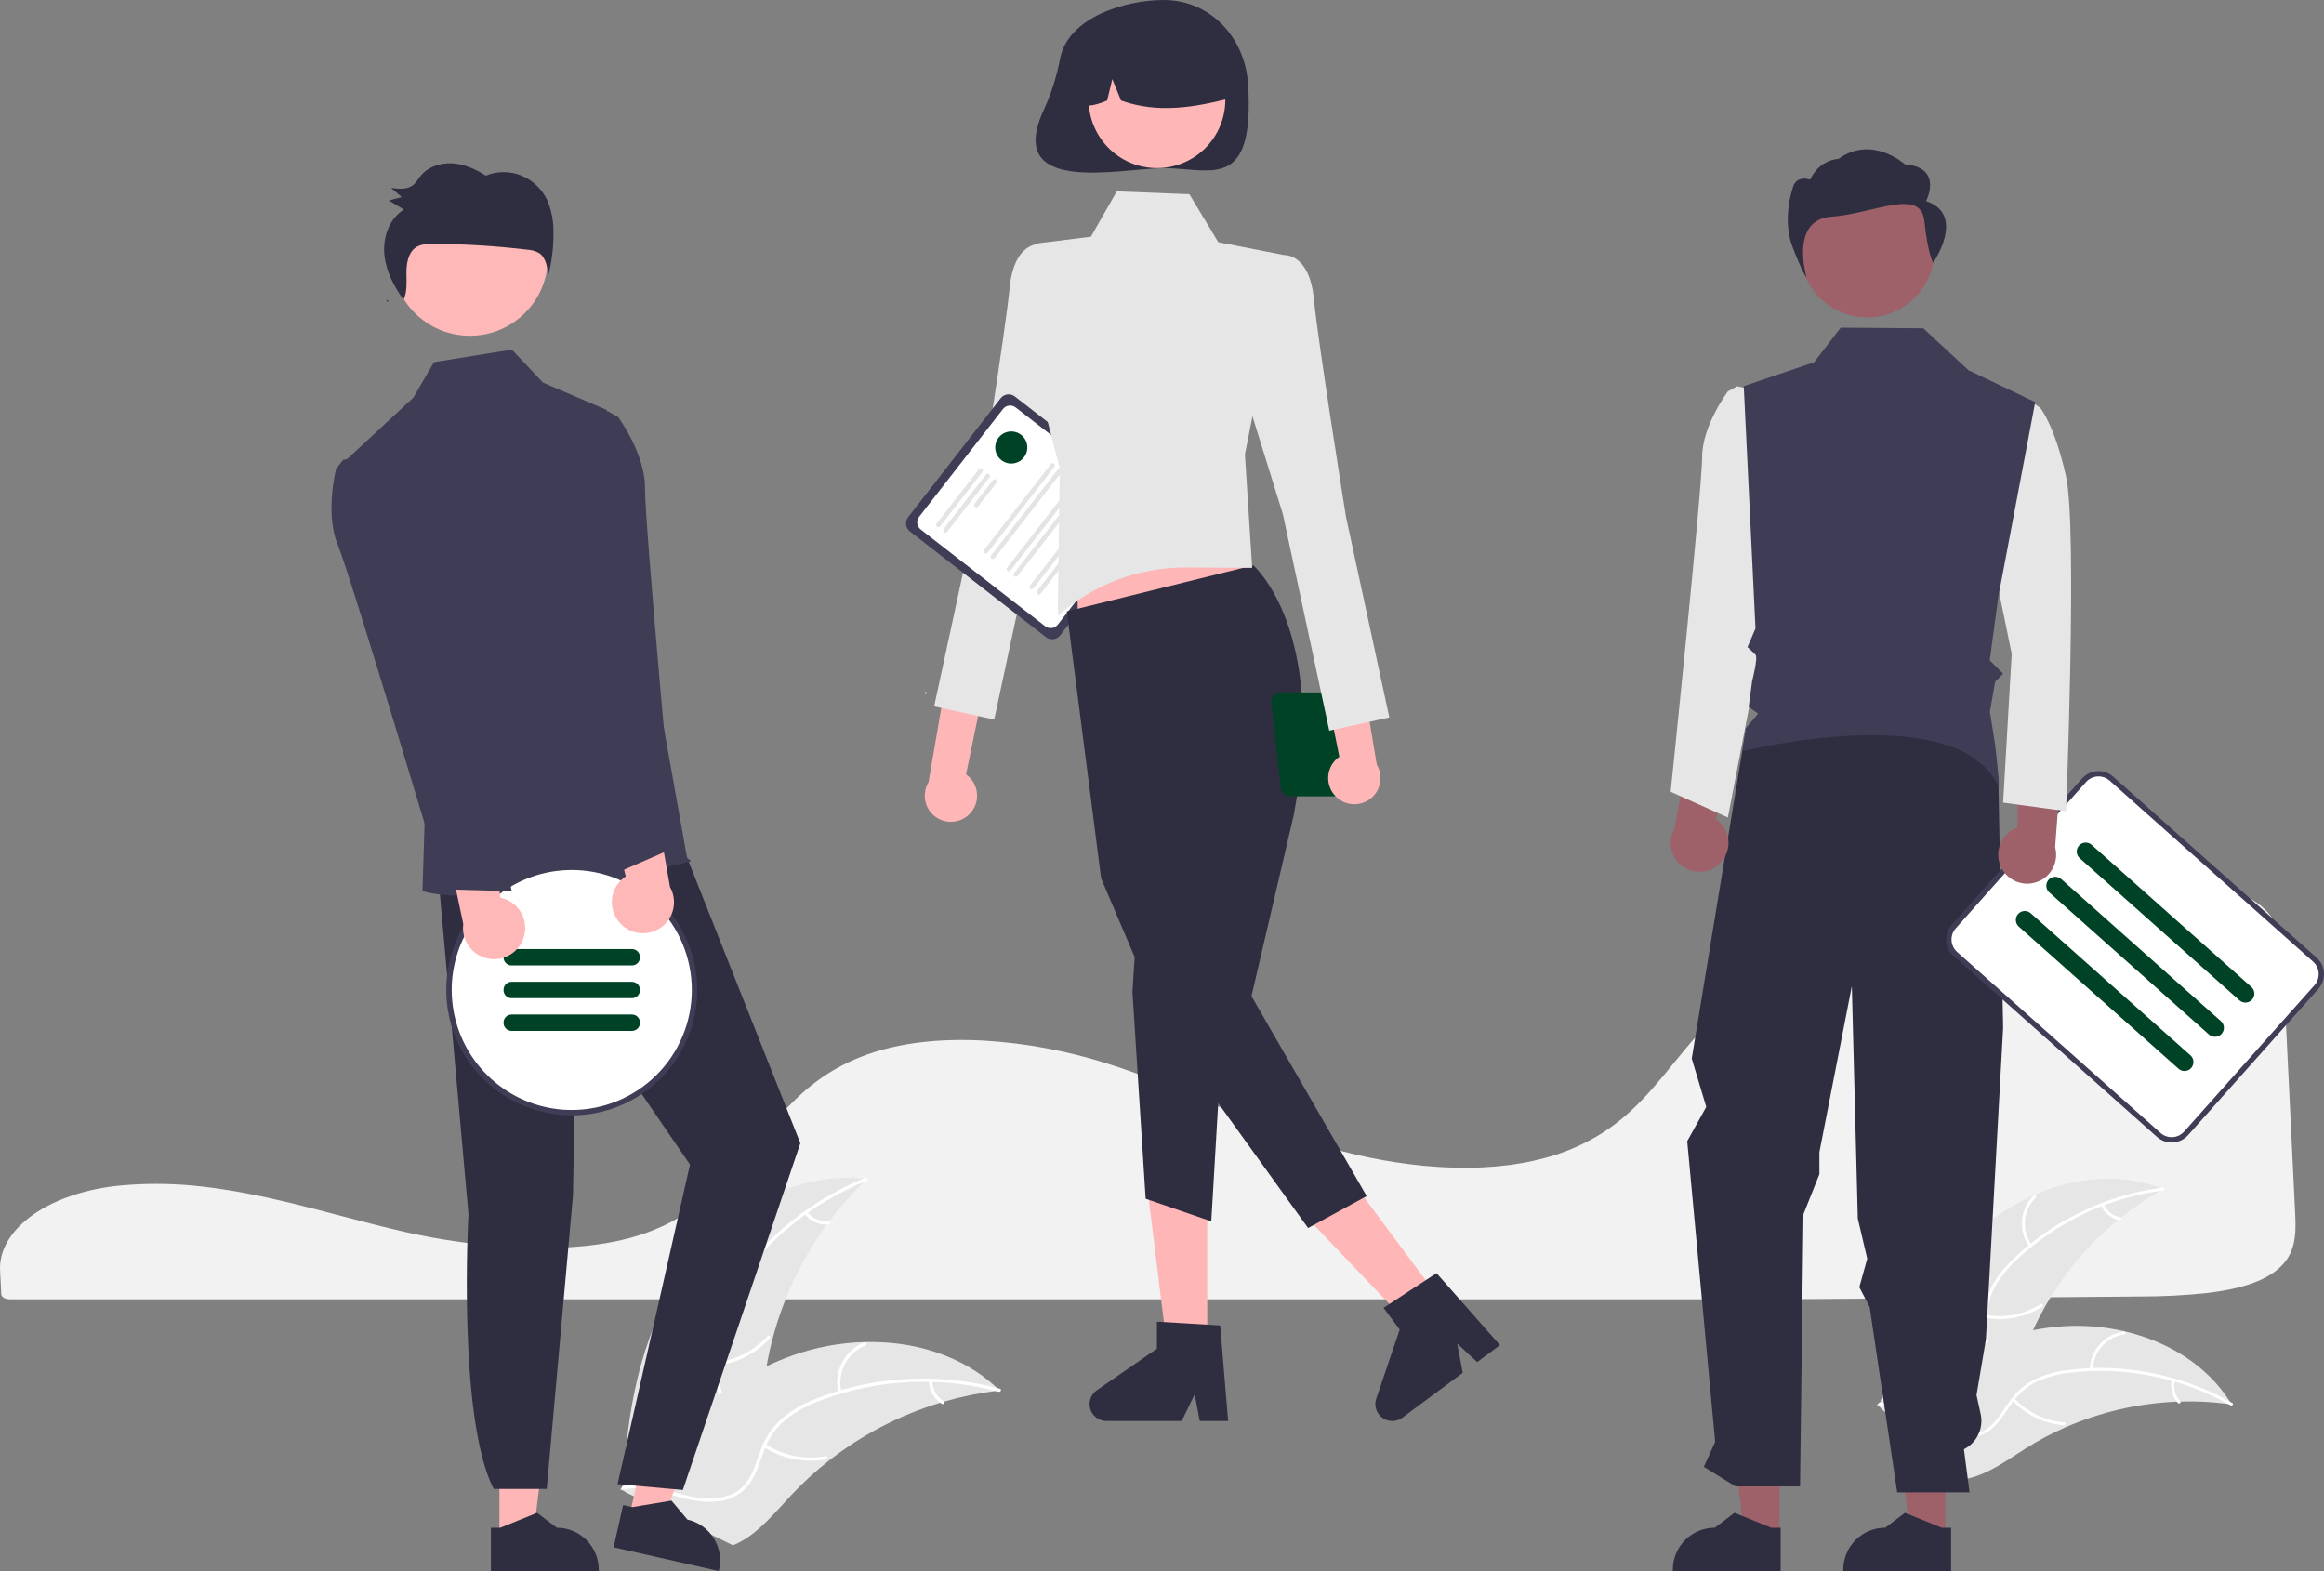 <svg width="392" height="265" viewBox="0 0 392 265" fill="none" xmlns="http://www.w3.org/2000/svg">
<rect x="0" y="0" width="392" height="265" fill="#808080" stroke="none"/>
<g clip-path="url(#clip0_110_4790)">
<path d="M26.381 199.692C24.519 199.692 22.654 199.769 20.832 199.924L20.567 199.946C8.485 201.014 -0.353 207.208 0.011 214.355L0.081 215.647C0.127 216.464 0.177 217.342 0.217 218.317C0.239 218.797 0.895 219.166 1.712 219.166H298.908C319.862 219.039 340.74 218.879 360.958 218.69C364.75 218.698 368.54 218.502 372.31 218.102C377.929 217.437 381.829 216.12 384.234 214.074H384.235C387.225 211.537 387.32 208.342 387.139 204.732C386.77 197.444 386.405 189.787 386.04 182.153C385.718 175.425 385.398 168.715 385.077 162.292C384.879 158.479 384.438 155.114 381.042 152.543C377.361 149.761 370.648 148.351 361.088 148.351C360.973 148.351 360.858 148.351 360.741 148.352C330.782 148.458 301.097 158.756 286.875 173.976C285.237 175.729 283.711 177.605 282.235 179.42C280.054 182.101 277.8 184.872 275.109 187.351C273.653 188.712 272.077 189.939 270.402 191.019C270.287 191.099 270.154 191.185 270.015 191.266C269.695 191.474 269.361 191.675 269.035 191.854C267.127 192.955 265.116 193.869 263.032 194.582L262.821 194.653C262.663 194.709 262.491 194.766 262.319 194.817C261.115 195.204 259.865 195.538 258.612 195.808C253.19 197.002 247.026 197.289 240.29 196.658C234.104 196.064 227.998 194.82 222.073 192.947C215.835 190.977 209.997 188.52 204.351 186.144C201.87 185.1 199.305 184.021 196.744 182.998C196.262 182.806 195.788 182.618 195.307 182.43C192.179 181.211 189.342 180.204 186.635 179.352C179.93 177.233 172.989 175.948 165.969 175.526C158.518 175.118 151.952 175.887 146.458 177.806C144.943 178.333 143.469 178.969 142.045 179.707C135.537 183.085 131.525 188.071 127.646 192.892C122.82 198.89 117.83 205.092 107.976 208.307C96.606 212.02 80.009 210.477 68.267 207.795C64.576 206.951 60.889 205.981 57.323 205.042C55.882 204.662 54.441 204.286 52.999 203.912C50.165 203.18 47.845 202.62 45.699 202.147L45.021 201.996C44.643 201.914 44.265 201.832 43.88 201.754C41.332 201.219 38.958 200.798 36.621 200.467L36.068 200.386C34.959 200.24 33.923 200.119 32.906 200.017L32.5 199.976C30.508 199.787 28.446 199.692 26.381 199.692Z" fill="#F2F2F2"/>
<path d="M333.699 207.668C342.062 200.136 354.5 196.348 364.934 200.572C354.231 206.512 345.975 216.044 341.627 227.483C339.966 231.901 338.579 236.987 334.493 239.352C331.951 240.824 328.788 240.896 325.938 240.186C323.088 239.475 320.475 238.051 317.898 236.641L317.165 236.624C320.457 225.863 325.337 215.201 333.699 207.668Z" fill="#E6E6E6"/>
<path d="M364.876 200.801C355.635 201.994 347.005 206.068 340.213 212.444C338.726 213.79 337.461 215.363 336.464 217.103C335.548 218.83 335.111 220.77 335.199 222.723C335.244 224.545 335.501 226.404 335.102 228.205C334.885 229.124 334.475 229.987 333.9 230.737C333.325 231.487 332.599 232.106 331.767 232.556C329.726 233.729 327.384 234.099 325.081 234.381C322.524 234.694 319.864 234.979 317.65 236.413C317.382 236.586 317.128 236.16 317.396 235.987C321.247 233.493 326.119 234.4 330.259 232.736C332.191 231.959 333.901 230.595 334.506 228.534C335.035 226.732 334.771 224.815 334.71 222.97C334.596 221.066 334.951 219.164 335.742 217.429C336.647 215.643 337.85 214.025 339.298 212.643C342.509 209.479 346.197 206.84 350.228 204.821C354.816 202.492 359.768 200.964 364.871 200.305C365.187 200.264 365.19 200.76 364.876 200.801Z" fill="white"/>
<path d="M342.279 210.262C341.364 208.978 340.935 207.41 341.069 205.839C341.203 204.267 341.892 202.795 343.012 201.684C343.24 201.46 343.598 201.803 343.371 202.027C342.326 203.06 341.684 204.431 341.562 205.895C341.44 207.358 341.845 208.817 342.705 210.008C342.891 210.267 342.464 210.52 342.279 210.262Z" fill="white"/>
<path d="M335.054 221.802C338.229 222.364 341.5 221.71 344.214 219.968C344.483 219.796 344.737 220.222 344.469 220.394C341.641 222.201 338.236 222.875 334.933 222.283C334.618 222.226 334.741 221.745 335.054 221.802Z" fill="white"/>
<path d="M354.856 203.148C355.106 203.719 355.495 204.219 355.986 204.602C356.478 204.986 357.057 205.241 357.671 205.346C357.987 205.399 357.863 205.879 357.55 205.827C356.871 205.708 356.232 205.425 355.688 205.002C355.144 204.58 354.712 204.031 354.43 203.402C354.398 203.345 354.389 203.279 354.405 203.215C354.421 203.152 354.461 203.098 354.515 203.062C354.572 203.029 354.639 203.019 354.703 203.035C354.767 203.051 354.822 203.092 354.856 203.148Z" fill="white"/>
<path d="M376.423 236.899C376.226 236.872 376.028 236.845 375.827 236.82C373.165 236.467 370.479 236.331 367.795 236.412C367.587 236.415 367.377 236.422 367.17 236.431C360.705 236.696 354.346 238.159 348.416 240.746C346.057 241.777 343.781 242.986 341.605 244.363C338.601 246.264 335.495 248.564 332.137 249.34C331.788 249.425 331.434 249.488 331.076 249.529L317.202 237.52C317.184 237.477 317.163 237.437 317.145 237.393L316.569 236.939C316.677 236.86 316.789 236.781 316.897 236.702C316.959 236.656 317.024 236.613 317.086 236.567C317.128 236.537 317.171 236.507 317.207 236.478C317.221 236.468 317.235 236.458 317.247 236.451C317.283 236.422 317.32 236.399 317.354 236.372C317.984 235.927 318.618 235.484 319.256 235.046C319.259 235.043 319.259 235.043 319.265 235.042C324.097 231.654 329.314 228.85 334.807 226.691C334.972 226.628 335.139 226.563 335.31 226.506C337.784 225.587 340.329 224.871 342.919 224.366C344.338 224.094 345.77 223.894 347.21 223.767C350.93 223.445 354.678 223.711 358.315 224.553C365.566 226.234 372.199 230.214 376.128 236.422C376.228 236.581 376.326 236.737 376.423 236.899Z" fill="#E6E6E6"/>
<path d="M376.24 237.048C368.142 232.44 358.799 230.499 349.535 231.501C347.537 231.682 345.58 232.176 343.736 232.966C341.964 233.793 340.447 235.079 339.341 236.691C338.279 238.173 337.365 239.812 335.962 241.01C335.234 241.613 334.387 242.055 333.477 242.308C332.567 242.561 331.613 242.618 330.679 242.477C328.342 242.185 326.249 241.071 324.24 239.91C322.01 238.621 319.714 237.247 317.084 237.06C316.765 237.037 316.819 236.544 317.137 236.567C321.714 236.893 325.058 240.55 329.366 241.713C331.377 242.255 333.563 242.196 335.287 240.914C336.795 239.793 337.739 238.104 338.801 236.594C339.857 235.006 341.286 233.7 342.963 232.791C344.761 231.91 346.696 231.342 348.685 231.11C353.154 230.516 357.688 230.628 362.123 231.443C367.189 232.344 372.063 234.105 376.535 236.649C376.811 236.807 376.515 237.205 376.24 237.048Z" fill="white"/>
<path d="M352.498 231.003C352.541 229.427 353.143 227.917 354.196 226.743C355.25 225.569 356.687 224.808 358.25 224.595C358.566 224.554 358.647 225.043 358.33 225.085C356.874 225.28 355.535 225.99 354.556 227.085C353.578 228.18 353.022 229.588 352.991 231.057C352.984 231.376 352.491 231.32 352.498 231.003Z" fill="white"/>
<path d="M339.78 235.868C341.976 238.229 344.982 239.675 348.198 239.918C348.517 239.942 348.463 240.435 348.145 240.411C344.799 240.151 341.674 238.64 339.393 236.179C339.176 235.945 339.564 235.635 339.78 235.868Z" fill="white"/>
<path d="M366.825 232.892C366.681 233.499 366.69 234.131 366.852 234.734C367.013 235.336 367.321 235.888 367.749 236.342C367.969 236.573 367.581 236.883 367.363 236.653C366.892 236.149 366.553 235.539 366.373 234.874C366.193 234.209 366.179 233.51 366.331 232.839C366.341 232.774 366.374 232.716 366.425 232.675C366.475 232.634 366.54 232.614 366.605 232.619C366.67 232.626 366.73 232.659 366.771 232.71C366.812 232.762 366.831 232.827 366.825 232.892Z" fill="white"/>
<path d="M114.786 215.16C121.633 204.778 133.882 197.268 146.217 198.884C136.423 208.213 130.246 220.705 128.779 234.148C128.232 239.335 128.164 245.161 124.452 248.827C122.143 251.107 118.78 252.064 115.534 252.097C112.288 252.13 109.097 251.333 105.949 250.542L105.16 250.728C105.686 238.303 107.938 225.543 114.786 215.16Z" fill="#E6E6E6"/>
<path d="M146.218 199.145C136.667 202.991 128.571 209.748 123.081 218.456C121.865 220.31 120.95 222.343 120.368 224.482C119.869 226.583 119.941 228.78 120.579 230.844C121.134 232.781 121.926 234.697 122.001 236.735C122.024 237.778 121.826 238.815 121.42 239.777C121.014 240.738 120.409 241.603 119.645 242.315C117.788 244.138 115.386 245.185 113.002 246.127C110.354 247.173 107.588 248.217 105.62 250.366C105.382 250.626 104.991 250.241 105.23 249.981C108.654 246.243 114.117 245.859 118.082 242.927C119.933 241.559 121.381 239.625 121.455 237.252C121.519 235.177 120.704 233.2 120.124 231.245C119.473 229.24 119.323 227.107 119.687 225.031C120.158 222.87 120.993 220.805 122.157 218.923C124.711 214.647 127.921 210.798 131.671 207.518C135.929 203.751 140.801 200.74 146.075 198.616C146.402 198.484 146.542 199.014 146.218 199.145Z" fill="white"/>
<path d="M124.684 215.548C123.347 214.429 122.452 212.872 122.159 211.154C121.865 209.436 122.192 207.669 123.081 206.17C123.262 205.867 123.741 206.134 123.56 206.437C122.729 207.832 122.425 209.477 122.702 211.076C122.979 212.676 123.818 214.123 125.069 215.158C125.34 215.383 124.954 215.772 124.684 215.548Z" fill="white"/>
<path d="M120.168 229.9C123.721 229.618 127.037 228.008 129.455 225.391C129.694 225.132 130.085 225.517 129.846 225.776C127.324 228.495 123.87 230.163 120.172 230.448C119.819 230.475 119.817 229.926 120.168 229.9Z" fill="white"/>
<path d="M136.155 204.442C136.582 204.983 137.137 205.409 137.769 205.683C138.401 205.956 139.092 206.069 139.778 206.01C140.13 205.978 140.132 206.527 139.782 206.558C139.024 206.619 138.261 206.494 137.562 206.194C136.863 205.893 136.248 205.426 135.77 204.833C135.721 204.78 135.693 204.711 135.692 204.639C135.692 204.567 135.719 204.498 135.768 204.445C135.819 204.394 135.888 204.364 135.961 204.364C136.034 204.363 136.103 204.391 136.155 204.442Z" fill="white"/>
<path d="M168.615 234.542C168.396 234.568 168.177 234.594 167.955 234.624C165.01 234.986 162.099 235.587 159.251 236.421C159.03 236.482 158.806 236.547 158.587 236.614C151.747 238.696 145.354 242.03 139.731 246.445C137.495 248.204 135.396 250.13 133.453 252.207C130.769 255.076 128.088 258.4 124.712 260.164C124.362 260.351 124.001 260.517 123.63 260.661L105.448 251.675C105.417 251.634 105.384 251.597 105.353 251.556L104.61 251.23C104.703 251.116 104.802 250.999 104.894 250.885C104.948 250.819 105.006 250.754 105.059 250.688C105.096 250.644 105.133 250.601 105.164 250.559C105.176 250.545 105.189 250.53 105.199 250.52C105.23 250.478 105.263 250.443 105.292 250.406C105.841 249.754 106.397 249.104 106.957 248.458C106.959 248.454 106.959 248.454 106.965 248.451C111.25 243.536 115.983 238.934 121.264 235.197C121.423 235.085 121.584 234.968 121.751 234.86C124.141 233.189 126.663 231.715 129.293 230.455C130.735 229.769 132.211 229.157 133.716 228.621C137.605 227.242 141.687 226.484 145.812 226.374C154.035 226.155 162.237 228.567 168.166 234.114C168.318 234.256 168.465 234.396 168.615 234.542Z" fill="#E6E6E6"/>
<path d="M168.46 234.752C158.517 232.075 147.983 232.598 138.355 236.246C136.268 236.995 134.312 238.068 132.56 239.425C130.895 240.802 129.63 242.6 128.896 244.632C128.173 246.512 127.651 248.519 126.484 250.191C125.874 251.038 125.091 251.747 124.188 252.27C123.284 252.794 122.28 253.12 121.242 253.229C118.661 253.566 116.113 252.957 113.642 252.274C110.898 251.516 108.06 250.685 105.194 251.216C104.847 251.28 104.768 250.738 105.114 250.674C110.1 249.75 114.694 252.731 119.625 252.777C121.927 252.798 124.248 252.126 125.736 250.276C127.037 248.657 127.577 246.588 128.292 244.678C128.979 242.686 130.144 240.892 131.685 239.454C133.363 238.011 135.274 236.865 137.336 236.064C141.951 234.186 146.832 233.045 151.801 232.683C157.47 232.238 163.174 232.766 168.664 234.244C169.004 234.335 168.797 234.843 168.46 234.752Z" fill="white"/>
<path d="M141.386 234.889C140.993 233.191 141.217 231.409 142.017 229.861C142.817 228.312 144.142 227.099 145.755 226.437C146.082 226.304 146.304 226.805 145.976 226.938C144.474 227.552 143.24 228.682 142.497 230.126C141.755 231.569 141.554 233.23 141.929 234.809C142.01 235.152 141.467 235.231 141.386 234.889Z" fill="white"/>
<path d="M129.136 243.63C132.143 245.544 135.76 246.254 139.267 245.62C139.615 245.557 139.694 246.099 139.347 246.162C135.697 246.815 131.934 246.068 128.81 244.07C128.512 243.88 128.84 243.441 129.136 243.63Z" fill="white"/>
<path d="M157.235 232.926C157.25 233.614 157.436 234.288 157.776 234.888C158.116 235.487 158.6 235.992 159.184 236.358C159.483 236.545 159.155 236.983 158.857 236.798C158.214 236.39 157.68 235.832 157.303 235.171C156.926 234.51 156.716 233.766 156.692 233.006C156.684 232.934 156.703 232.862 156.746 232.805C156.789 232.747 156.853 232.707 156.923 232.695C156.995 232.684 157.068 232.703 157.127 232.746C157.185 232.789 157.224 232.854 157.235 232.926Z" fill="white"/>
<path d="M163.519 137.321C163.974 136.869 164.323 136.323 164.544 135.722C164.764 135.12 164.85 134.478 164.795 133.839C164.74 133.201 164.546 132.582 164.226 132.027C163.906 131.472 163.469 130.994 162.944 130.626L170.1 96.004L162.379 98.439L156.621 131.933C156.062 132.855 155.86 133.951 156.055 135.012C156.249 136.073 156.826 137.026 157.676 137.69C158.526 138.354 159.591 138.683 160.668 138.615C161.745 138.548 162.759 138.087 163.519 137.321Z" fill="#FFB6B6"/>
<path d="M180.061 44.775L175.278 41.166C175.278 41.166 171.059 40.868 170.312 48.474C169.565 56.08 164.886 85.27 164.886 85.27L157.567 119.154L167.698 121.377L175.537 84.811L183.384 59.583L180.061 44.775Z" fill="#E6E6E6"/>
<path d="M176.417 107.473L153.476 89.641C153.118 89.362 152.886 88.954 152.83 88.504C152.773 88.055 152.898 87.602 153.175 87.244L168.785 67.176C169.063 66.819 169.472 66.587 169.922 66.531C170.371 66.474 170.825 66.599 171.183 66.876L194.125 84.708C194.482 84.987 194.714 85.395 194.771 85.845C194.827 86.294 194.703 86.747 194.425 87.105L178.815 107.173C178.537 107.53 178.128 107.762 177.678 107.818C177.229 107.875 176.775 107.75 176.417 107.473Z" fill="#3F3D56"/>
<path d="M176.291 105.628L155.295 89.308C154.978 89.061 154.772 88.698 154.722 88.299C154.672 87.9 154.782 87.498 155.029 87.18L169.179 68.988C169.427 68.671 169.79 68.464 170.189 68.415C170.588 68.365 170.991 68.475 171.309 68.721L192.304 85.041C192.622 85.288 192.828 85.651 192.878 86.05C192.928 86.449 192.817 86.851 192.571 87.169L178.42 105.361C178.173 105.678 177.81 105.885 177.411 105.934C177.011 105.984 176.609 105.874 176.291 105.628Z" fill="white"/>
<path d="M158.048 88.846C157.968 88.784 157.917 88.693 157.904 88.593C157.892 88.494 157.919 88.393 157.981 88.314L165.12 79.136C165.181 79.057 165.272 79.005 165.372 78.993C165.421 78.986 165.472 78.99 165.52 79.003C165.568 79.016 165.613 79.039 165.652 79.07C165.691 79.1 165.724 79.138 165.749 79.181C165.773 79.225 165.789 79.272 165.795 79.322C165.802 79.371 165.798 79.421 165.785 79.469C165.772 79.517 165.749 79.562 165.719 79.602L158.58 88.779C158.518 88.858 158.427 88.91 158.328 88.922C158.228 88.935 158.127 88.907 158.048 88.846Z" fill="#E4E4E4"/>
<path d="M159.231 89.765C159.152 89.703 159.1 89.613 159.088 89.513C159.075 89.413 159.103 89.312 159.165 89.233L166.303 80.056C166.365 79.976 166.456 79.925 166.556 79.912C166.655 79.9 166.756 79.927 166.836 79.989C166.915 80.051 166.967 80.141 166.979 80.241C166.992 80.341 166.964 80.442 166.902 80.521L159.764 89.699C159.702 89.778 159.611 89.829 159.511 89.842C159.411 89.854 159.311 89.827 159.231 89.765Z" fill="#E4E4E4"/>
<path d="M164.459 85.486C164.379 85.424 164.328 85.333 164.315 85.233C164.303 85.134 164.331 85.033 164.392 84.954L167.487 80.975C167.517 80.936 167.555 80.903 167.598 80.878C167.642 80.853 167.69 80.838 167.739 80.831C167.788 80.825 167.839 80.829 167.887 80.842C167.935 80.855 167.98 80.878 168.019 80.908C168.059 80.939 168.092 80.977 168.116 81.02C168.141 81.064 168.157 81.111 168.163 81.161C168.169 81.21 168.165 81.26 168.152 81.308C168.139 81.356 168.116 81.401 168.085 81.441L164.991 85.419C164.929 85.498 164.838 85.55 164.739 85.562C164.639 85.575 164.538 85.547 164.459 85.486Z" fill="#E4E4E4"/>
<path d="M166.054 93.292C165.974 93.231 165.923 93.14 165.91 93.04C165.898 92.94 165.925 92.84 165.987 92.76L177.257 78.272C177.287 78.233 177.325 78.2 177.368 78.175C177.412 78.15 177.46 78.135 177.509 78.128C177.558 78.122 177.609 78.126 177.657 78.139C177.705 78.152 177.75 78.175 177.789 78.205C177.828 78.236 177.861 78.274 177.886 78.317C177.91 78.36 177.926 78.408 177.932 78.457C177.939 78.507 177.935 78.557 177.922 78.605C177.909 78.653 177.886 78.698 177.855 78.737L166.586 93.226C166.524 93.305 166.433 93.357 166.333 93.369C166.234 93.382 166.133 93.354 166.054 93.292Z" fill="#E4E4E4"/>
<path d="M167.237 94.212C167.158 94.15 167.106 94.059 167.094 93.96C167.081 93.86 167.109 93.759 167.171 93.68L178.44 79.192C178.471 79.152 178.509 79.119 178.552 79.095C178.595 79.07 178.643 79.054 178.693 79.048C178.742 79.042 178.792 79.045 178.84 79.059C178.888 79.072 178.933 79.094 178.972 79.125C179.012 79.155 179.045 79.194 179.069 79.237C179.094 79.28 179.11 79.328 179.116 79.377C179.122 79.427 179.119 79.477 179.105 79.525C179.092 79.573 179.07 79.618 179.039 79.657L167.769 94.145C167.708 94.225 167.617 94.276 167.517 94.289C167.417 94.301 167.317 94.274 167.237 94.212Z" fill="#E4E4E4"/>
<path d="M169.923 96.299C169.843 96.238 169.792 96.147 169.779 96.047C169.767 95.947 169.794 95.847 169.856 95.767L181.126 81.279C181.156 81.24 181.194 81.207 181.238 81.182C181.281 81.157 181.329 81.142 181.378 81.135C181.428 81.129 181.478 81.133 181.526 81.146C181.574 81.159 181.619 81.182 181.658 81.212C181.697 81.243 181.73 81.281 181.755 81.324C181.779 81.368 181.795 81.415 181.802 81.465C181.808 81.514 181.804 81.564 181.791 81.612C181.778 81.66 181.755 81.705 181.725 81.744L170.455 96.233C170.393 96.312 170.302 96.364 170.203 96.376C170.103 96.389 170.002 96.361 169.923 96.299Z" fill="#E4E4E4"/>
<path d="M171.105 97.219C171.026 97.157 170.974 97.067 170.962 96.967C170.949 96.867 170.977 96.766 171.039 96.687L182.308 82.198C182.339 82.159 182.377 82.126 182.42 82.102C182.464 82.077 182.511 82.061 182.561 82.055C182.61 82.049 182.66 82.052 182.708 82.066C182.756 82.079 182.801 82.101 182.841 82.132C182.88 82.162 182.913 82.201 182.937 82.244C182.962 82.287 182.978 82.335 182.984 82.384C182.99 82.434 182.987 82.484 182.974 82.532C182.96 82.58 182.938 82.625 182.907 82.664L171.638 97.152C171.576 97.232 171.485 97.283 171.385 97.296C171.285 97.308 171.185 97.281 171.105 97.219Z" fill="#E4E4E4"/>
<path d="M173.792 99.307C173.712 99.245 173.661 99.154 173.648 99.054C173.636 98.955 173.664 98.854 173.725 98.775L184.995 84.286C185.025 84.247 185.063 84.214 185.107 84.189C185.15 84.165 185.198 84.149 185.247 84.143C185.297 84.136 185.347 84.14 185.395 84.153C185.443 84.166 185.488 84.189 185.527 84.22C185.566 84.25 185.599 84.288 185.624 84.331C185.649 84.375 185.664 84.422 185.671 84.472C185.677 84.521 185.673 84.571 185.66 84.619C185.647 84.667 185.624 84.712 185.594 84.752L174.324 99.24C174.262 99.319 174.171 99.371 174.072 99.383C173.972 99.396 173.871 99.368 173.792 99.307Z" fill="#E4E4E4"/>
<path d="M174.974 100.226C174.895 100.164 174.844 100.074 174.831 99.974C174.819 99.874 174.846 99.773 174.908 99.694L186.178 85.206C186.239 85.127 186.33 85.076 186.43 85.063C186.529 85.051 186.63 85.079 186.709 85.14C186.788 85.202 186.84 85.292 186.852 85.392C186.865 85.491 186.838 85.592 186.776 85.671L175.507 100.16C175.445 100.239 175.354 100.29 175.254 100.303C175.155 100.315 175.054 100.288 174.974 100.226Z" fill="#E4E4E4"/>
<path d="M156.139 117.052C156.225 117.052 156.295 116.983 156.295 116.897C156.295 116.811 156.225 116.741 156.139 116.741C156.053 116.741 155.983 116.811 155.983 116.897C155.983 116.983 156.053 117.052 156.139 117.052Z" fill="white"/>
<path d="M178.832 9.787C178.284 12.729 177.386 15.594 176.156 18.323C169.116 33.211 189.165 28.358 196.33 28.358C204.164 28.358 211.659 32.476 210.514 14.179C210.025 6.363 204.164 0 196.33 0C189.639 0 180.231 2.973 178.832 9.787Z" fill="#2F2E41"/>
<path d="M203.632 228.137H196.957L193.781 202.403H203.632V228.137Z" fill="#FFB6B6"/>
<path d="M207.155 239.697H202.368L201.514 235.18L199.326 239.697H186.631C186.023 239.697 185.43 239.503 184.94 239.143C184.45 238.782 184.088 238.274 183.907 237.694C183.726 237.113 183.735 236.49 183.933 235.915C184.132 235.34 184.509 234.843 185.01 234.497L195.147 227.499V222.932L205.81 223.568L207.155 239.697Z" fill="#2F2E41"/>
<path d="M243.284 219.718L237.928 223.699L220.018 204.943L227.922 199.067L243.284 219.718Z" fill="#FFB6B6"/>
<path d="M253.011 226.893L249.17 229.748L245.788 226.632L246.729 231.562L236.542 239.135C236.054 239.498 235.462 239.695 234.854 239.698C234.245 239.702 233.652 239.51 233.16 239.152C232.668 238.794 232.303 238.288 232.119 237.709C231.935 237.129 231.941 236.505 232.137 235.929L236.094 224.266L233.368 220.601L242.304 214.751L253.011 226.893Z" fill="#2F2E41"/>
<path d="M181.772 109.7L213.455 104.767L207.155 85.82H181.772V109.7Z" fill="#FFB6B6"/>
<path d="M211.403 95.362C211.403 95.362 224.067 106.299 218.224 137.477L211.091 168.026L230.525 201.754L220.643 207.142L196.694 173.868L185.734 148.171L179.938 103.134L211.403 95.362Z" fill="#2F2E41"/>
<path d="M191.774 155.494L191.013 167.286L193.242 202.203L204.312 206.013L206.408 170.237L191.774 155.494Z" fill="#2F2E41"/>
<path d="M188.371 32.282L200.618 32.76L205.499 40.859L216.635 43.032L209.987 76.651L211.209 95.787L200.121 95.719C192.13 95.67 184.402 98.573 178.419 103.869L178.751 79.029L173.981 60.487L175.053 41.044L184.012 39.925L188.371 32.282Z" fill="#E6E6E6"/>
<path d="M195.156 28.354C201.522 28.354 206.682 23.196 206.682 16.832C206.682 10.469 201.522 5.31 195.156 5.31C188.79 5.31 183.63 10.469 183.63 16.832C183.63 23.196 188.79 28.354 195.156 28.354Z" fill="#FFB6B6"/>
<path d="M187.328 5.087C189.348 3.856 191.661 3.191 194.027 3.159C196.392 3.128 198.722 3.733 200.774 4.91C202.825 6.087 204.523 7.794 205.689 9.851C206.855 11.909 207.446 14.242 207.401 16.606C201.528 18.08 195.358 19.208 189.095 16.958L187.615 13.34L186.743 16.961C184.836 17.74 182.924 18.4 181.011 16.953C180.933 14.596 181.476 12.259 182.584 10.177C183.693 8.095 185.328 6.34 187.328 5.087Z" fill="#2F2E41"/>
<path d="M214.503 119.016L216.057 133.112C216.165 133.464 216.383 133.772 216.679 133.99C216.975 134.209 217.334 134.327 217.702 134.327H224.864C225.232 134.327 225.591 134.209 225.887 133.99C226.183 133.772 226.401 133.464 226.509 133.112L227.796 122.308C228.168 122.49 228.577 122.582 228.991 122.575C229.404 122.568 229.81 122.463 230.176 122.269C230.541 122.074 230.855 121.796 231.091 121.457C231.328 121.117 231.48 120.727 231.537 120.317C231.593 119.907 231.551 119.49 231.414 119.1C231.278 118.709 231.05 118.357 230.751 118.072C230.452 117.786 230.089 117.576 229.692 117.458C229.296 117.34 228.877 117.318 228.47 117.393C228.31 117.204 228.11 117.051 227.884 116.947C227.658 116.843 227.413 116.789 227.164 116.79H216.148C215.879 116.79 215.613 116.853 215.373 116.974C215.132 117.096 214.924 117.272 214.763 117.488C214.603 117.705 214.497 117.956 214.451 118.221C214.406 118.487 214.424 118.759 214.503 119.016ZM228.021 121.578L228.809 119.016C228.901 118.721 228.91 118.406 228.835 118.106C228.869 118.104 228.901 118.096 228.935 118.096C229.43 118.096 229.905 118.292 230.255 118.642C230.605 118.992 230.801 119.466 230.801 119.961C230.801 120.456 230.605 120.931 230.255 121.28C229.905 121.63 229.43 121.827 228.935 121.827C228.614 121.825 228.299 121.739 228.021 121.578Z" fill="#004225"/>
<path d="M225.303 134.337C224.851 133.882 224.504 133.335 224.287 132.732C224.07 132.129 223.987 131.486 224.045 130.848C224.103 130.21 224.301 129.592 224.623 129.039C224.946 128.485 225.386 128.009 225.913 127.644L218.933 92.986L226.641 95.46L232.228 128.983C232.783 129.908 232.979 131.005 232.78 132.065C232.58 133.125 231.998 134.075 231.144 134.735C230.291 135.394 229.225 135.718 228.148 135.645C227.072 135.572 226.059 135.106 225.303 134.337Z" fill="#FFB6B6"/>
<path d="M211.852 46.641L216.635 43.032C216.635 43.032 220.854 42.733 221.601 50.339C222.348 57.945 227.027 87.136 227.027 87.136L234.345 121.02L224.215 123.243L216.376 86.676L208.529 61.449L211.852 46.641Z" fill="#E6E6E6"/>
<path d="M170.575 78.19C172.07 78.19 173.282 76.978 173.282 75.484C173.282 73.989 172.07 72.778 170.575 72.778C169.079 72.778 167.867 73.989 167.867 75.484C167.867 76.978 169.079 78.19 170.575 78.19Z" fill="#004225"/>
<path d="M84.242 259.533L89.884 259.533L92.569 237.778L84.241 237.779L84.242 259.533Z" fill="#FFB6B6"/>
<path d="M82.803 257.691L84.391 257.691L90.591 255.171L93.914 257.691C95.792 257.691 97.594 258.437 98.921 259.764C100.249 261.092 100.996 262.892 100.996 264.769V264.999L82.803 265L82.803 257.691Z" fill="#2F2E41"/>
<path d="M106.106 255.979L111.61 257.221L119.022 236.592L110.899 234.759L106.106 255.979Z" fill="#FFB6B6"/>
<path d="M105.108 253.866L106.657 254.215L113.261 253.122L115.947 256.312L115.947 256.312C117.779 256.726 119.372 257.85 120.374 259.437C121.377 261.024 121.708 262.944 121.295 264.776L121.244 265L103.498 260.995L105.108 253.866Z" fill="#2F2E41"/>
<path d="M73.913 147.632L79.015 204.773C79.015 204.773 77.103 239.078 83.272 251.15H92.218L96.647 201.64L97.204 168.409L116.383 196.445L104.167 250.34L115.178 251.324L135.001 192.835L113.223 137.928L73.913 147.632Z" fill="#2F2E41"/>
<path d="M79.256 56.635C86.523 56.635 92.414 50.746 92.414 43.482C92.414 36.218 86.523 30.329 79.256 30.329C71.989 30.329 66.098 36.218 66.098 43.482C66.098 50.746 71.989 56.635 79.256 56.635Z" fill="#FFB8B8"/>
<path d="M102.386 69.169L91.592 64.539L86.337 58.968L73.21 61.084L69.727 67.054L58.452 77.534L71.662 137.241L71.262 150.281C71.262 150.281 79.716 154.086 116.383 145.326C116.823 145.221 115.902 144.761 115.902 144.761L102.386 69.169Z" fill="#3F3D56"/>
<path d="M65.574 50.945C65.482 50.82 65.391 50.694 65.302 50.567C65.265 50.643 65.237 50.722 65.195 50.797L65.574 50.945Z" fill="#2F2E41"/>
<path d="M92.345 33.861C91.465 31.946 89.897 30.431 87.952 29.619C86.024 28.841 83.869 28.843 81.942 29.624C80.203 28.525 78.27 27.654 76.234 27.547C74.199 27.439 72.047 28.194 70.793 29.855C70.512 30.294 70.194 30.707 69.842 31.09C68.834 32.023 67.301 31.889 65.961 31.698C66.562 32.213 67.163 32.728 67.765 33.243C67.037 33.433 66.309 33.623 65.582 33.813C66.431 34.328 67.28 34.843 68.129 35.357C65.664 36.836 64.543 40.065 64.839 42.997C65.119 45.772 66.46 48.311 68.063 50.567C68.702 49.218 68.564 47.605 68.554 46.086C68.543 44.481 68.827 42.658 70.113 41.761C70.981 41.156 72.097 41.129 73.144 41.135C78.422 41.164 83.695 41.493 88.936 42.121C89.648 42.151 90.341 42.352 90.958 42.707C92.117 43.497 92.343 45.129 92.46 46.56C93.072 44.197 93.372 41.764 93.351 39.323C93.403 37.452 93.06 35.591 92.345 33.861Z" fill="#2F2E41"/>
<path d="M96.441 187.688C107.879 187.688 117.151 178.42 117.151 166.986C117.151 155.553 107.879 146.284 96.441 146.284C85.003 146.284 75.731 155.553 75.731 166.986C75.731 178.42 85.003 187.688 96.441 187.688Z" fill="white"/>
<path d="M96.441 145.824C95.377 145.824 94.314 145.904 93.261 146.063C92.723 146.142 92.198 146.243 91.678 146.367C87.858 147.247 84.357 149.172 81.566 151.925C78.776 154.678 76.806 158.152 75.876 161.96C74.945 165.767 75.092 169.758 76.298 173.487C77.505 177.216 79.724 180.537 82.709 183.078C83.063 183.377 83.422 183.667 83.795 183.943C86.481 185.946 89.605 187.282 92.91 187.842C96.214 188.401 99.604 188.169 102.801 187.163C105.997 186.157 108.909 184.407 111.297 182.056C113.685 179.705 115.48 176.821 116.535 173.642C117.59 170.462 117.875 167.077 117.365 163.766C116.856 160.455 115.567 157.312 113.605 154.596C111.643 151.88 109.064 149.668 106.08 148.143C103.096 146.618 99.793 145.824 96.441 145.824ZM96.441 187.228C92.136 187.233 87.942 185.857 84.476 183.304C84.098 183.028 83.735 182.743 83.38 182.439C80.473 179.987 78.315 176.766 77.156 173.144C75.996 169.522 75.88 165.647 76.823 161.963C77.766 158.279 79.728 154.935 82.485 152.315C85.242 149.695 88.682 147.904 92.41 147.149C92.925 147.043 93.441 146.961 93.965 146.896C94.787 146.794 95.614 146.744 96.441 146.744C101.812 146.744 106.962 148.877 110.76 152.673C114.557 156.469 116.691 161.618 116.691 166.986C116.691 172.355 114.557 177.503 110.76 181.299C106.962 185.095 101.812 187.228 96.441 187.228Z" fill="#3F3D56"/>
<path d="M86.283 162.846H106.599C107.343 162.846 107.946 162.243 107.946 161.499V161.433C107.946 160.689 107.343 160.085 106.599 160.085H86.283C85.539 160.085 84.936 160.689 84.936 161.433V161.499C84.936 162.243 85.539 162.846 86.283 162.846Z" fill="#004225"/>
<path d="M86.283 168.366H106.599C107.343 168.366 107.946 167.763 107.946 167.019V166.953C107.946 166.209 107.343 165.606 106.599 165.606H86.283C85.539 165.606 84.936 166.209 84.936 166.953V167.019C84.936 167.763 85.539 168.366 86.283 168.366Z" fill="#004225"/>
<path d="M86.283 173.887H106.599C107.343 173.887 107.946 173.284 107.946 172.54V172.474C107.946 171.73 107.343 171.126 106.599 171.126H86.283C85.539 171.126 84.936 171.73 84.936 172.474V172.54C84.936 173.284 85.539 173.887 86.283 173.887Z" fill="#004225"/>
<path d="M328.136 258.831L322.22 258.83L319.405 236.02L328.137 236.02L328.136 258.831Z" fill="#9E616A"/>
<path d="M300.147 258.831L294.232 258.83L291.417 236.02L300.149 236.02L300.147 258.831Z" fill="#9E616A"/>
<path d="M300.356 265L282.163 264.999V264.769C282.163 262.892 282.909 261.092 284.237 259.764C285.565 258.437 287.366 257.691 289.244 257.691H289.245L292.568 255.171L298.768 257.691L300.356 257.692L300.356 265Z" fill="#2F2E41"/>
<path d="M329.103 265L310.91 264.999V264.769C310.91 262.892 311.656 261.092 312.984 259.764C314.312 258.437 316.113 257.691 317.991 257.691H317.992L321.315 255.171L327.515 257.691L329.103 257.692L329.103 265Z" fill="#2F2E41"/>
<path d="M294.344 123.829L285.353 178.556L287.8 186.712L284.589 192.488L289.304 243.213L287.39 247.425L292.738 250.722H303.62L304.197 204.8L306.885 198.058V194.342L312.357 166.34L313.365 205.555L314.956 212.308L313.619 217.116L315.366 220.484L320.007 251.723H332.209L331.265 244.455C332.328 243.917 333.182 243.041 333.693 241.965C334.204 240.89 334.342 239.674 334.087 238.511L333.387 235.326L334.979 225.907L337.879 173.362L337.061 130.965L322.787 120.053L294.344 123.829Z" fill="#2F2E41"/>
<path d="M314.957 53.552C321.218 53.552 326.294 48.478 326.294 42.219C326.294 35.96 321.218 30.887 314.957 30.887C308.696 30.887 303.62 35.96 303.62 42.219C303.62 48.478 308.696 53.552 314.957 53.552Z" fill="#9E616A"/>
<path d="M290.187 145.546C290.68 145.037 291.056 144.425 291.287 143.755C291.518 143.084 291.6 142.371 291.526 141.666C291.452 140.961 291.224 140.28 290.858 139.673C290.493 139.065 289.998 138.545 289.41 138.149L293.818 121.484L285.325 124.34L282.441 139.727C281.841 140.76 281.64 141.976 281.878 143.146C282.115 144.316 282.773 145.359 283.728 146.076C284.683 146.793 285.868 147.136 287.058 147.038C288.249 146.94 289.362 146.409 290.187 145.546Z" fill="#9E616A"/>
<path d="M294.826 65.534L293.003 65.156L291.448 66.016C291.448 66.016 287.105 71.805 287.105 77.111C287.105 82.418 281.797 133.55 281.797 133.55L291.448 137.892L299.169 97.854L294.826 65.534Z" fill="#E6E6E6"/>
<path d="M324.885 33.91C324.885 33.91 327.85 28.244 321.327 27.729C321.327 27.729 315.766 22.686 310.097 26.807C310.097 26.807 307.005 26.807 305.315 30.304C305.315 30.304 302.883 29.383 302.348 31.85C302.348 31.85 300.569 37.001 302.348 41.637C304.128 46.273 304.719 46.788 304.719 46.788C304.719 46.788 301.795 37.068 308.912 36.553C316.029 36.038 323.993 31.592 324.586 37.258C325.179 42.925 326.072 44.321 326.072 44.321C326.072 44.321 331.705 36.228 324.885 33.91Z" fill="#2F2E41"/>
<path d="M366.297 192.488C365.442 192.489 364.616 192.174 363.978 191.603L329.669 161.074C328.978 160.458 328.56 159.592 328.506 158.667C328.452 157.743 328.768 156.834 329.383 156.142L351.361 131.461C351.978 130.769 352.844 130.351 353.769 130.297C354.694 130.244 355.603 130.559 356.295 131.174L390.605 161.703C391.297 162.319 391.716 163.185 391.77 164.11C391.823 165.035 391.507 165.943 390.891 166.635L368.912 191.316C368.608 191.66 368.239 191.94 367.825 192.14C367.412 192.34 366.963 192.456 366.505 192.481C366.435 192.486 366.366 192.488 366.297 192.488Z" fill="white"/>
<path d="M366.297 192.712C365.386 192.714 364.507 192.378 363.829 191.771L329.52 161.242C328.784 160.586 328.339 159.665 328.282 158.68C328.224 157.696 328.56 156.73 329.215 155.993L351.193 131.311C351.85 130.576 352.772 130.131 353.756 130.074C354.74 130.016 355.707 130.352 356.445 131.006L390.754 161.536C391.49 162.191 391.936 163.113 391.994 164.097C392.051 165.081 391.715 166.048 391.059 166.785L369.08 191.466C368.756 191.832 368.363 192.13 367.923 192.343C367.483 192.555 367.006 192.679 366.518 192.706C366.444 192.71 366.37 192.712 366.297 192.712ZM353.973 130.965C353.575 130.964 353.181 131.047 352.817 131.21C352.454 131.373 352.129 131.611 351.865 131.908L329.886 156.59C329.389 157.149 329.135 157.882 329.178 158.628C329.221 159.375 329.559 160.074 330.117 160.571L364.426 191.1C364.703 191.347 365.025 191.536 365.375 191.658C365.725 191.779 366.096 191.831 366.466 191.809C366.835 191.788 367.197 191.694 367.531 191.532C367.864 191.371 368.163 191.145 368.409 190.869L390.388 166.187C390.885 165.629 391.14 164.896 391.097 164.149C391.053 163.402 390.715 162.704 390.156 162.206L355.847 131.677C355.331 131.217 354.664 130.964 353.973 130.965Z" fill="#3F3D56"/>
<path d="M378.738 169.113C378.368 169.114 378.01 168.978 377.734 168.731L350.802 144.767C350.653 144.635 350.532 144.475 350.445 144.296C350.358 144.117 350.307 143.923 350.295 143.724C350.283 143.526 350.31 143.327 350.376 143.139C350.441 142.951 350.542 142.778 350.675 142.629C350.807 142.481 350.967 142.36 351.147 142.273C351.326 142.187 351.52 142.136 351.719 142.125C351.918 142.114 352.117 142.142 352.304 142.208C352.492 142.274 352.665 142.376 352.813 142.509L379.745 166.473C379.974 166.677 380.136 166.945 380.208 167.243C380.281 167.541 380.262 167.854 380.153 168.14C380.043 168.426 379.85 168.673 379.597 168.847C379.344 169.02 379.045 169.113 378.738 169.113Z" fill="#004225"/>
<path d="M373.602 174.881C373.231 174.882 372.873 174.746 372.597 174.499L345.666 150.535C345.517 150.403 345.397 150.243 345.31 150.064C345.224 149.886 345.173 149.692 345.162 149.494C345.15 149.296 345.178 149.097 345.243 148.91C345.308 148.722 345.41 148.549 345.542 148.401C345.674 148.253 345.834 148.132 346.013 148.046C346.191 147.959 346.385 147.909 346.584 147.897C346.782 147.886 346.981 147.913 347.168 147.979C347.356 148.044 347.528 148.145 347.677 148.277L374.608 172.242C374.837 172.445 374.999 172.714 375.072 173.012C375.145 173.309 375.125 173.622 375.016 173.909C374.907 174.195 374.713 174.441 374.46 174.615C374.208 174.789 373.908 174.882 373.602 174.881Z" fill="#004225"/>
<path d="M368.465 180.651C368.094 180.651 367.736 180.515 367.46 180.268L340.528 156.304C340.38 156.172 340.259 156.012 340.172 155.834C340.085 155.655 340.035 155.461 340.023 155.263C340.011 155.064 340.039 154.866 340.104 154.678C340.17 154.49 340.271 154.317 340.403 154.169C340.535 154.02 340.696 153.9 340.874 153.813C341.053 153.727 341.248 153.676 341.446 153.665C341.644 153.653 341.843 153.681 342.031 153.747C342.218 153.812 342.391 153.914 342.54 154.046L369.471 178.011C369.7 178.214 369.862 178.483 369.935 178.78C370.007 179.078 369.988 179.391 369.879 179.677C369.77 179.964 369.576 180.21 369.323 180.384C369.071 180.558 368.771 180.651 368.465 180.651Z" fill="#004225"/>
<path d="M337.667 146.53C337.321 145.91 337.115 145.223 337.064 144.516C337.013 143.808 337.118 143.098 337.371 142.436C337.624 141.773 338.02 141.175 338.529 140.681C339.039 140.188 339.651 139.813 340.321 139.581L340.35 122.343L347.823 127.287L346.65 142.899C346.964 144.051 346.844 145.278 346.314 146.347C345.783 147.417 344.879 148.255 343.771 148.703C342.664 149.15 341.431 149.176 340.306 148.776C339.181 148.375 338.242 147.576 337.667 146.53Z" fill="#9E616A"/>
<path d="M338.357 70.258L341.696 67.041L344.148 68.811C344.148 68.811 346.561 71.705 348.491 80.388C350.421 89.071 348.491 136.827 348.491 136.827L337.875 135.38L339.323 110.296L334.979 89.071L338.357 70.258Z" fill="#E6E6E6"/>
<path d="M343.287 67.826L332.04 62.455L324.404 55.375L310.479 55.271L305.987 61.108L294.129 65.135L296.105 106.01L294.758 109.153C294.758 109.153 295.697 110.001 296.126 110.475C296.555 110.949 295.533 114.919 295.533 114.919L294.957 119.237L296.555 120.378L294.478 122.831L293.962 126.697C293.962 126.697 330.218 117.689 337.068 132.611C337.43 133.4 336.539 125.694 336.539 125.694L335.648 120.053L336.532 114.99L337.879 113.643L335.619 111.384L337.068 100.664L343.287 67.826Z" fill="#3F3D56"/>
<path d="M88.223 158.442C88.502 157.733 88.623 156.972 88.576 156.212C88.529 155.452 88.316 154.712 87.952 154.043C87.588 153.374 87.081 152.794 86.468 152.342C85.855 151.89 85.15 151.578 84.404 151.427L81.905 133.088L74.661 139.418L78.144 155.863C77.975 157.134 78.278 158.422 78.995 159.485C79.713 160.547 80.796 161.31 82.038 161.628C83.28 161.945 84.596 161.797 85.736 161.21C86.876 160.622 87.761 159.638 88.223 158.442Z" fill="#FFB8B8"/>
<path d="M59.842 77.198L57.878 77.574L56.691 79.068C56.691 79.068 54.771 86.596 56.959 91.858C59.146 97.119 74.96 150.004 74.96 150.004L86.319 150.333L77.471 107.455L59.842 77.198Z" fill="#3F3D56"/>
<path d="M104.622 155.752C104.098 155.198 103.703 154.537 103.463 153.814C103.223 153.092 103.145 152.325 103.233 151.569C103.322 150.813 103.575 150.085 103.975 149.437C104.375 148.789 104.913 148.237 105.55 147.819L101.027 129.871L110.11 133.045L113.012 149.602C113.643 150.718 113.843 152.027 113.573 153.28C113.304 154.533 112.584 155.644 111.549 156.402C110.515 157.16 109.239 157.513 107.962 157.393C106.685 157.273 105.497 156.689 104.622 155.752Z" fill="#FFB8B8"/>
<path d="M100.653 69.788L102.615 69.405L104.274 70.349C104.274 70.349 108.863 76.619 108.796 82.316C108.729 88.013 113.781 142.978 113.781 142.978L103.364 147.517L95.581 104.433L100.653 69.788Z" fill="#3F3D56"/>
</g>
<defs>
<clipPath id="clip0_110_4790">
<rect width="392" height="265" fill="white"/>
</clipPath>
</defs>
</svg>
